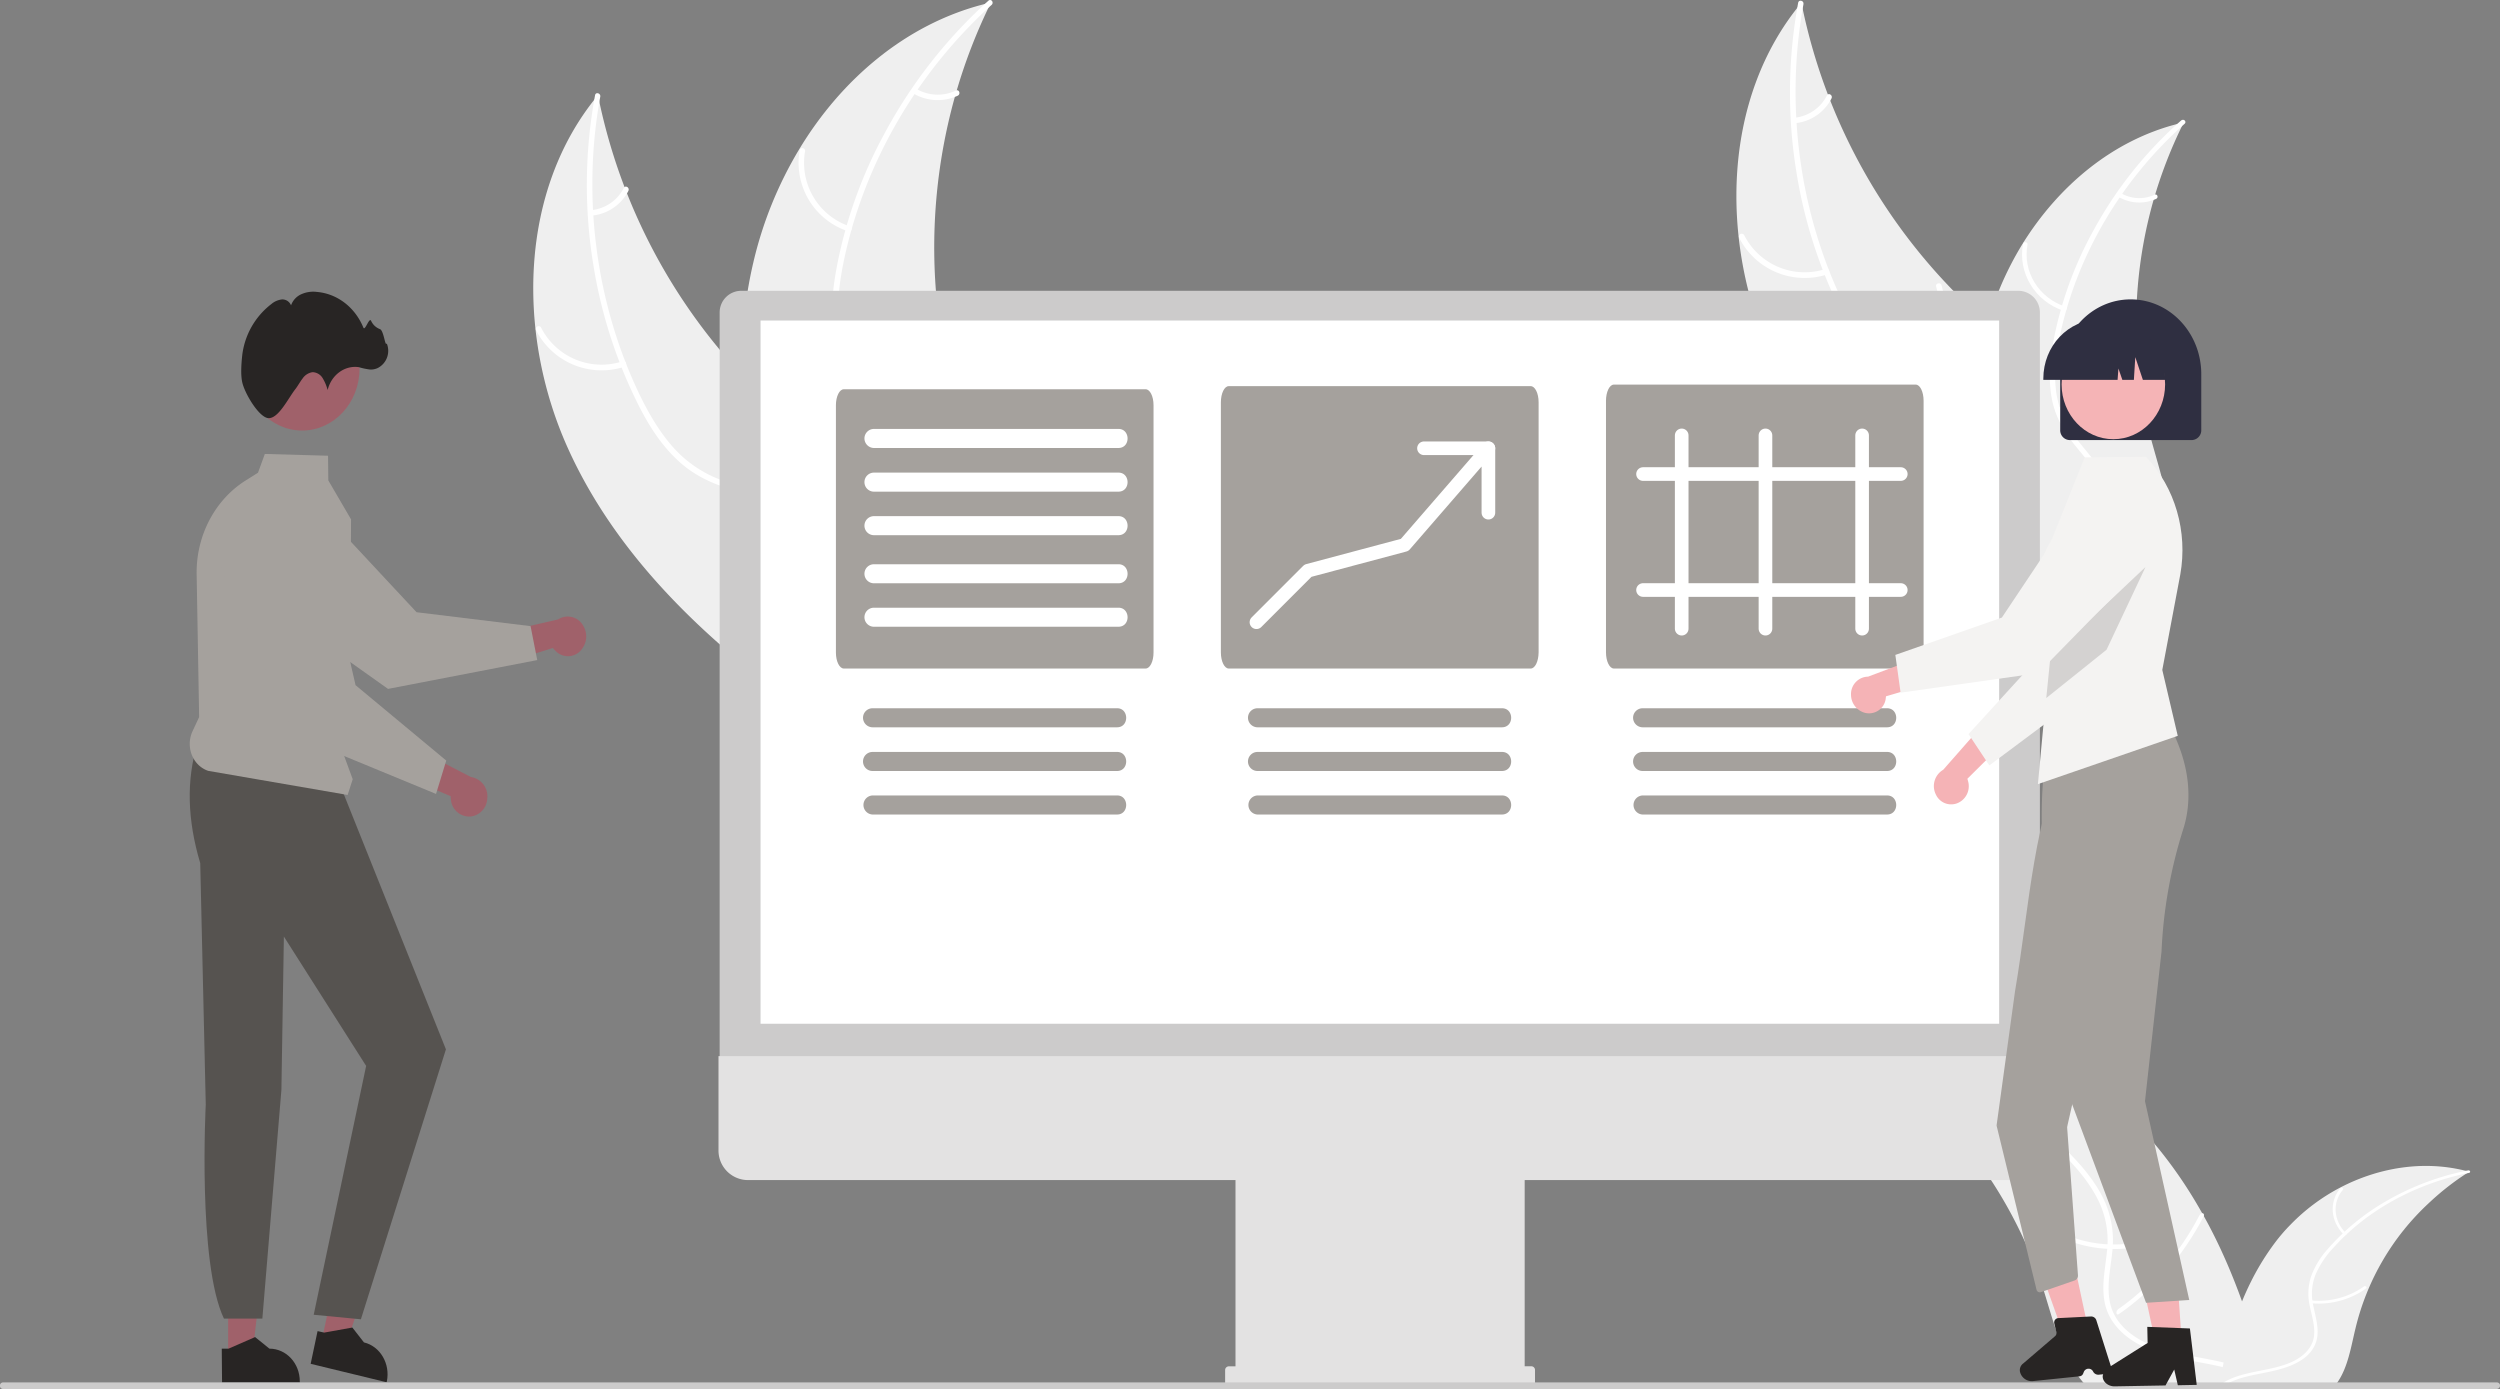<svg id="Warstwa_1" data-name="Warstwa 1" xmlns="http://www.w3.org/2000/svg" viewBox="0 0 1099.84 611.07"><rect x="0" y="0" width="1099.84" height="611.07" fill="#808080" stroke="none"/><defs><style>.cls-1{fill:#a0616a;}.cls-2{fill:#a5a19d;}.cls-3{fill:#282524;}.cls-4{fill:#565350;}.cls-5{fill:#efefef;}.cls-6{fill:#fff;}.cls-7{fill:#cccbcb;}.cls-8{fill:#e3e2e2;}.cls-9{fill:#f5b3b6;}.cls-10{fill:#f4f3f2;}.cls-11{fill:#2f2f41;}.cls-12{fill:#f5b4b6;}.cls-13{fill:#d4d2d1;}.cls-14{fill:none;stroke:#fff;stroke-linecap:round;stroke-linejoin:round;stroke-width:6px;}</style></defs><path class="cls-1" d="M254.18,286.33a7.58,7.58,0,0,1-11.35.14,6.7,6.7,0,0,1-1-1.13l-27.44,8.56,4.35-15.29,25.33-5.82a7.78,7.78,0,0,1,11.17,2.9,9,9,0,0,1-1.11,10.64Z" transform="translate(1.42 -0.27)"/><path class="cls-2" d="M234.93,290.66l-65.55,12.66-.12,0-61.44-43.64c-9-8.59-10.3-23.34-2.82-33.61h0c7.83-10.72,22.11-12.46,32.09-4.16a22.69,22.69,0,0,1,2.07,1.9l42.68,45.8L232,275.73Z" transform="translate(1.42 -0.27)"/><polygon class="cls-1" points="100.36 597.11 110.92 597.11 116.03 552.9 100.36 552.9 100.36 597.11"/><path class="cls-3" d="M96.14,593.59h3l11.66-5.1,6.31,5.1h0c7.41,0,13.36,6.41,13.36,14.39v.52H96.27Z" transform="translate(1.42 -0.27)"/><polygon class="cls-1" points="141.53 589.92 151.97 592.4 165.94 550.55 150.64 546.75 141.53 589.92"/><path class="cls-3" d="M138.29,585.87l2.91.66,12.39-2.23,5.1,6.54h0c7.16,1.7,11.66,9.42,10.08,17.14l-.12.39-33.4-8.11Z" transform="translate(1.42 -0.27)"/><path class="cls-4" d="M85.46,327.28C80.48,343.5,81,361,86.67,380L89.1,486.2s-3.64,69.72,8,94.18H114l8.38-100.59,1.09-67.49,36.19,56.9L136.59,578.68l20.76,2,37.41-118.77L148.61,346.64Z" transform="translate(1.42 -0.27)"/><path class="cls-2" d="M151.52,350l-61.33-10.6c-6.19-2.09-9.59-9.15-7.53-15.83a13.15,13.15,0,0,1,.73-1.83l2.8-6-1.1-62.92c-.24-16.61,7.77-32.18,21-40.81l6-3.79,3-8.24,27.81.78.12,10.86,10,17.13v.13l-.61,93.27-2.79,9.68,4.13,11.24Z" transform="translate(1.42 -0.27)"/><ellipse class="cls-1" cx="132.91" cy="162.2" rx="25.26" ry="27.21"/><path class="cls-3" d="M105.13,168.35c-.73-3.4-.36-8.24,0-11.64A33.38,33.38,0,0,1,118,134a8.76,8.76,0,0,1,4.62-2,4.09,4.09,0,0,1,4,2.62,8.36,8.36,0,0,1,4.73-5,12.85,12.85,0,0,1,6.68-.92c9,.79,16.76,6.8,20.41,15.7.73,1.7,2.55-4.71,3.4-3a6.9,6.9,0,0,0,3.88,3.66c1.7.52,2.31,8,3,6.28a8.51,8.51,0,0,1-4,10.86,7.37,7.37,0,0,1-3.28.65,29.93,29.93,0,0,1-5-1.05c-6.31-.91-12.14,3.53-13.72,10.07a19.5,19.5,0,0,0-2.19-5.23A5.37,5.37,0,0,0,136.1,164a6.45,6.45,0,0,0-4.37,2.74c-1.1,1.44-1.95,3-3,4.45-3.28,4.06-7.77,13.74-12.39,13C112.17,183.4,106.1,173.06,105.13,168.35Z" transform="translate(1.42 -0.27)"/><path class="cls-1" d="M206,359.44a8.11,8.11,0,0,1-9.05-7.37,6.69,6.69,0,0,1-.11-1.53l-26.56-11.31L182.4,330l23.33,12.1a8.6,8.6,0,0,1,7.2,9.65,8.29,8.29,0,0,1-6.93,7.69Z" transform="translate(1.42 -0.27)"/><path class="cls-2" d="M190.41,349.55,128.23,323.9l-.08-.17-31.6-71.68C93,239.69,99,226.29,110.28,221.7h0c11.86-4.83,24.95,1.59,29.43,14.36l.81,2.69L155,301.7l39.9,33.17Z" transform="translate(1.42 -0.27)"/><path class="cls-5" d="M809.17,456.58a18.31,18.31,0,0,1,2,1.3,216.22,216.22,0,0,1,26.16,19.29c.58.58,1.3,1.08,1.95,1.66a200.33,200.33,0,0,1,58.31,88.87c4.19,13.29,7.65,28.1,16,38.94a39.94,39.94,0,0,0,2.82,3.32l75.94.15a1.38,1.38,0,0,1,.58-.22l3,.15a12.9,12.9,0,0,0-.43-1.59c-.08-.29-.15-.58-.22-.87s-.14-.36-.14-.58-.08-.07,0-.22-.15-.36-.08-.5c-.72-3-1.51-5.85-2.31-8.74h0c-6.21-22.33-14.38-44.37-25.86-64.45-.37-.58-.73-1.3-1.09-1.88A197.93,197.93,0,0,0,948,505.35a152.09,152.09,0,0,0-48.55-38.88c-27.16-13.65-58.74-18.85-87.78-10.62C810.69,456.14,810,456.36,809.17,456.58Z" transform="translate(1.42 -0.27)"/><path class="cls-6" d="M809.39,457.44c37.35,7.08,72.54,25.44,98.33,52.1,5.56,5.7,10.69,12,14.16,19.21a39.89,39.89,0,0,1,3.61,22.18c-.72,7.16-2.31,14.31-1.15,21.39,1.15,7.51,5.92,13.58,12.57,17.85,8,5.13,17.7,7.22,27.09,9,10.48,2,21.39,3.75,30.06,9.89a1,1,0,0,0,1.23-1.59c-15.1-10.76-35.55-8.59-52.1-16.18-7.73-3.54-14.37-9.32-16.25-17.56-1.66-7.22,0-14.52.79-21.74a42.82,42.82,0,0,0-2.67-21.9c-3-7.22-7.88-13.72-13.29-19.57A173.77,173.77,0,0,0,868.85,477a192,192,0,0,0-59.17-21.53A1,1,0,1,0,809.39,457.44Z" transform="translate(1.42 -0.27)"/><path class="cls-6" d="M934.36,547.47a55,55,0,0,1-37.21-9.61,1,1,0,0,0-1.23,1.59,57.54,57.54,0,0,0,38.8,10,1,1,0,1,0-.36-1.95Z" transform="translate(1.42 -0.27)"/><path class="cls-6" d="M930.55,576.15c14.38-10,27.1-24.64,35.62-41.18.94-1.66,2.6-1,1.81.58-8.89,17.19-22.18,32.51-37.14,42.77-1.37,1-1.66-1.23-.29-2.17Z" transform="translate(1.42 -0.27)"/><path class="cls-5" d="M1084.88,515.75c-.44.22-.87.58-1.23.79a115.89,115.89,0,0,0-15.53,12.07c-.37.36-.73.65-1.16,1.08a110.1,110.1,0,0,0-32.08,54.84c-2,8.17-3.32,17.2-8,23.92a22.43,22.43,0,0,1-1.59,2l-48.19.87a.7.7,0,0,0-.36-.15l-2,.15c0-.29.14-.65.14-.94s.08-.36.08-.58.07-.22.07-.36v-.15c0-.14.07-.21,0-.29.29-1.8.65-3.61,1-5.34h0c2.67-13.66,6.65-27.24,12.86-39.6.22-.36.36-.79.58-1.15a111.43,111.43,0,0,1,10-16,76.78,76.78,0,0,1,6.79-7.87,85.88,85.88,0,0,1,21.89-16.33c16.47-8.6,36.2-12.14,55.13-7.37A9.49,9.49,0,0,1,1084.88,515.75Z" transform="translate(1.42 -0.27)"/><path class="cls-6" d="M1084.81,516.26c-23.34,4.69-44.66,16.25-59.54,32.8a40.7,40.7,0,0,0-7.95,11.85,22.92,22.92,0,0,0-1.08,13.58c.87,4.33,2.24,8.74,1.88,13.08-.36,4.62-3,8.38-7,11-4.84,3.18-10.84,4.55-16.69,5.71-6.57,1.3-13.37,2.53-18.57,6.36-.65.43-1.44-.51-.86-.94,9-6.72,22-5.64,32.15-10.41,4.69-2.24,8.59-5.85,9.39-10.83.65-4.41-.8-8.89-1.74-13.3a24.73,24.73,0,0,1,.51-13.37,37.22,37.22,0,0,1,7.37-12.06A100.21,100.21,0,0,1,1048,528.9a116.78,116.78,0,0,1,36.34-13.73C1085.38,515,1085.6,516.11,1084.81,516.26Z" transform="translate(1.42 -0.27)"/><path class="cls-6" d="M1029.75,543.49c-6-5.92-6.57-14.59-1.52-20.52.51-.57,1.59.15,1.09.73-4.77,5.49-4.19,13.65,1.37,19.14.65.51-.36,1.16-.94.65Z" transform="translate(1.42 -0.27)"/><path class="cls-6" d="M1015.52,572.39a34.52,34.52,0,0,0,23.12-6.21c.65-.43,1.44.51.86.94a36,36,0,0,1-24.06,6.5c-.93-.14-.79-1.3.08-1.23Z" transform="translate(1.42 -0.27)"/><path class="cls-5" d="M248.43,197.48c-22.54-49.92-21.67-113.29,13.22-155.34a252.77,252.77,0,0,0,90.39,148c18,14.16,39.59,28.25,44.43,50.65,3.11,13.94-1.3,28.75-8.81,40.89s-18,22.18-28.4,32.08l-1.15,3.33C313.17,285.84,271,247.48,248.43,197.48Z" transform="translate(1.42 -0.27)"/><path class="cls-6" d="M262.66,42.79c-8.09,44.08-2,91.18,17.56,131.64,4.26,8.67,9.32,17.27,16.11,24.35a53.14,53.14,0,0,0,24.21,14.16c8.45,2.53,17.55,4.05,25.28,8.6,8.24,4.77,13.23,12.79,15.25,22,2.38,11.2.72,22.69-1.45,33.75-2.38,12.28-4.91,25-1.51,37.42.36,1.52-1.88,2-2.39.58-5.85-21.6,5.64-42.77,3.9-64.52-.72-10.12-4.55-20-13.22-25.87-7.66-5.13-16.83-6.79-25.5-9.17-9-2.6-17.27-6.43-24.21-13-7.15-6.64-12.5-15-16.9-23.62a212,212,0,0,1-20.16-62.21,217.52,217.52,0,0,1,.72-74.63c.22-1.74,2.6-1,2.31.57Z" transform="translate(1.42 -0.27)"/><path class="cls-6" d="M273.14,161.65a32.35,32.35,0,0,1-38.73-16.12,1.25,1.25,0,0,1,2.17-1.22,29.83,29.83,0,0,0,36,14.88c1.52-.43,2.1,1.95.58,2.46Z" transform="translate(1.42 -0.27)"/><path class="cls-6" d="M258.69,92.72A18,18,0,0,0,273,83c.72-1.45,2.74-.15,2,1.3A20.11,20.11,0,0,1,259.2,95.1a1.2,1.2,0,0,1-1.45-.94A1.5,1.5,0,0,1,258.69,92.72Z" transform="translate(1.42 -0.27)"/><path class="cls-5" d="M434.47,1.32a12.49,12.49,0,0,0-1.15,2.6,240.77,240.77,0,0,0-13.8,36c-.22.94-.58,1.88-.87,3a246.25,246.25,0,0,0-7.73,91.83A256.44,256.44,0,0,0,417.57,171c4.41,16.4,10.47,34,9,50.43a41.36,41.36,0,0,1-.72,5.13l-76.3,45.88a1.33,1.33,0,0,0-.72.14l-3,2c-.22-.57-.36-1.3-.58-1.87-.15-.37-.22-.73-.36-1.09a1.91,1.91,0,0,1-.22-.72c0-.14,0-.14-.14-.22a2.38,2.38,0,0,1-.22-.58c-1.16-3.54-2.24-7-3.32-10.54h0c-8.24-27.1-14.31-55.13-15.75-83,0-.79-.15-1.73-.15-2.6a236.77,236.77,0,0,1,1.3-37.86,188,188,0,0,1,3.61-20.37,172.31,172.31,0,0,1,20-49.49c18.42-30.71,46.81-55.2,81.35-64.09Z" transform="translate(1.42 -0.27)"/><path class="cls-6" d="M434.84,2.41c-33,29.91-56.5,70.37-65.25,113.72-1.87,9.39-3,19-1.8,28.61a51.89,51.89,0,0,0,10.76,25.43c5.35,7,11.56,13.58,15,21.68,3.69,8.52,2.89,17.84-1.08,26.29-4.77,10.19-13.08,18.21-21.46,25.65-9.32,8.31-19.07,16.77-23.84,28.47-.58,1.37-2.75.43-2.24-.94,8.23-20.37,30.13-30.34,42-48.33,5.5-8.31,8.46-18.43,5-28.11-3-8.53-9.39-15.24-14.88-22.25-5.71-7.37-9.9-15.39-11.42-24.5-1.66-9.39-.94-19.14.72-28.46A201.94,201.94,0,0,1,387.8,58.83,216.86,216.86,0,0,1,433.32.67C434.55-.56,436,1.32,434.84,2.41Z" transform="translate(1.42 -0.27)"/><path class="cls-6" d="M371.62,102a31.7,31.7,0,0,1-21.24-35.55,1.2,1.2,0,0,1,2.38.36,29.48,29.48,0,0,0,19.8,33.09c1.59.29.5,2.53-.94,2.1Z" transform="translate(1.42 -0.27)"/><path class="cls-6" d="M375.45,167a61.78,61.78,0,0,0,31.21-32.51c.58-1.37,2.74-.43,2.24.94a64.52,64.52,0,0,1-32.51,33.74,1.18,1.18,0,1,1-.94-2.17Z" transform="translate(1.42 -0.27)"/><path class="cls-6" d="M401.67,39.33a18.59,18.59,0,0,0,17.42.79c1.44-.72,2.24,1.52.86,2.24a21,21,0,0,1-19.22-.79,1.12,1.12,0,0,1-.57-1.52,1,1,0,0,1,1.51-.72Z" transform="translate(1.42 -0.27)"/><path class="cls-5" d="M777.73,156.83C755.18,106.9,756.05,43.54,791.09,1.49a252.56,252.56,0,0,0,90.39,148c18,14.16,39.59,28.25,44.43,50.65,3.11,13.94-1.3,28.75-8.81,40.89s-18,22.18-28.4,32.08l-1.15,3.32C842.46,245.19,800.27,206.83,777.73,156.83Z" transform="translate(1.42 -0.27)"/><path class="cls-6" d="M792,2.07c-8.09,44.07-2,91.18,17.56,131.64,4.26,8.67,9.32,17.27,16.11,24.35a53.19,53.19,0,0,0,24.2,14.16c8.45,2.53,17.56,4,25.29,8.6,8.24,4.76,13.22,12.78,15.24,22,2.39,11.2.73,22.69-1.44,33.74-2.39,12.28-4.91,25-1.52,37.43.36,1.51-1.88,2-2.38.57-5.85-21.6,5.63-42.77,3.9-64.51-.72-10.12-4.55-20-13.22-25.87C868,179,858.86,177.35,850.19,175c-9-2.6-17.27-6.43-24.2-13-7.15-6.65-12.5-15-16.91-23.63a212,212,0,0,1-20.16-62.2,217.83,217.83,0,0,1,.73-74.64c.29-1.66,2.67-.94,2.31.58Z" transform="translate(1.42 -0.27)"/><path class="cls-6" d="M802.44,121a32.32,32.32,0,0,1-38.73-16.11,1.25,1.25,0,0,1,2.17-1.23,29.83,29.83,0,0,0,36,14.89c1.51-.44,2.09,1.95.58,2.45Z" transform="translate(1.42 -0.27)"/><path class="cls-6" d="M845.35,171.5a62.51,62.51,0,0,0,5-45.16c-.36-1.52,1.88-2,2.38-.58a65.1,65.1,0,0,1-5.34,47c-.73,1.38-2.75.08-2-1.22Z" transform="translate(1.42 -0.27)"/><path class="cls-6" d="M788,52.07a18,18,0,0,0,14.3-9.76c.72-1.44,2.75-.14,2,1.3a20.08,20.08,0,0,1-15.82,10.84,1.2,1.2,0,0,1-1.44-.94C787.05,52.86,787.41,52.14,788,52.07Z" transform="translate(1.42 -0.27)"/><path class="cls-5" d="M959.36,53.87a12.23,12.23,0,0,0-1,2.17,201.55,201.55,0,0,0-11.63,29.77c-.22.79-.51,1.51-.72,2.45a199.78,199.78,0,0,0-6.51,75.94,202.7,202.7,0,0,0,5.64,30.05c3.68,13.59,8.81,28.11,7.66,41.69a28.43,28.43,0,0,1-.58,4.27l-64.3,37.93a1.44,1.44,0,0,0-.58.07l-2.53,1.66c-.22-.5-.29-1.08-.51-1.52-.07-.29-.21-.57-.28-.86a2.3,2.3,0,0,0-.22-.58c0-.07,0-.07-.07-.22s-.08-.36-.22-.5c-1-2.89-1.88-5.86-2.82-8.75h0c-6.93-22.39-12.06-45.59-13.29-68.63,0-.65-.07-1.45-.07-2.17a195.52,195.52,0,0,1,1.08-31.29,160.43,160.43,0,0,1,3-16.83,140.74,140.74,0,0,1,16.91-40.89C904,82.34,927.79,62,957,54.67A19.6,19.6,0,0,1,959.36,53.87Z" transform="translate(1.42 -0.27)"/><path class="cls-6" d="M959.65,54.74c-27.81,24.71-47.61,58.16-55,94-1.59,7.73-2.53,15.68-1.52,23.62a42.25,42.25,0,0,0,9,21c4.56,5.85,9.76,11.27,12.65,17.92,3.1,7.08,2.38,14.73-.94,21.74-4,8.46-11.06,15-18.06,21.24-7.81,6.87-16,13.88-20.09,23.56-.51,1.15-2.31.36-1.88-.8,6.94-16.83,25.43-25.14,35.33-40,4.63-6.86,7.15-15.25,4.19-23.27-2.53-7.08-8-12.57-12.57-18.42-4.84-6.14-8.31-12.72-9.61-20.23-1.37-7.73-.79-15.82.58-23.55a163.94,163.94,0,0,1,18.06-50.29,177.08,177.08,0,0,1,38.37-48C959.43,52.36,960.66,53.87,959.65,54.74Z" transform="translate(1.42 -0.27)"/><path class="cls-6" d="M906.4,137c-12.64-4.26-20.15-16.69-17.84-29.4.21-1.23,2.24-.94,2,.29-2.24,11.84,4.91,23.48,16.69,27.31,1.23.36.36,2.24-.87,1.8Z" transform="translate(1.42 -0.27)"/><path class="cls-6" d="M903.65,179.86A51.33,51.33,0,0,0,930,153a1,1,0,0,1,1.88.8,53.37,53.37,0,0,1-27.45,27.89,1,1,0,1,1-.73-1.81Z" transform="translate(1.42 -0.27)"/><path class="cls-6" d="M931.76,85.3a15.94,15.94,0,0,0,14.67.65c1.23-.58,1.88,1.23.72,1.81A18,18,0,0,1,931,87.11a.93.93,0,0,1-.51-1.23C930.53,85.3,931.11,85,931.76,85.3Z" transform="translate(1.42 -0.27)"/><path class="cls-7" d="M315.18,473.92H896V137.74a9.53,9.53,0,0,0-9.54-9.54H324.72a9.53,9.53,0,0,0-9.54,9.54Z" transform="translate(1.42 -0.27)"/><path class="cls-8" d="M314.67,464.89v41.47a13,13,0,0,0,13.08,13.07H542.12v81.94h-2.89a1.64,1.64,0,0,0-1.67,1.66h0v5.71a1.65,1.65,0,0,0,1.67,1.66h133a1.64,1.64,0,0,0,1.66-1.66h0V603a1.63,1.63,0,0,0-1.66-1.66h-2.89V519.43H883.71a13.09,13.09,0,0,0,13.15-13.07h0V464.89Z" transform="translate(1.42 -0.27)"/><rect class="cls-6" x="334.59" y="141.01" width="544.91" height="309.37"/><path class="cls-2" d="M502.59,294.38H369.8c-1.88,0-3.47-3.07-3.47-7V178.52c0-3.79,1.52-7,3.47-7H502.59c1.88,0,3.47,3.07,3.47,7V287.37C506.06,291.31,504.47,294.38,502.59,294.38Z" transform="translate(1.42 -0.27)"/><path class="cls-2" d="M490,320.24H382.44a4.24,4.24,0,0,1-4.19-4.19,4.2,4.2,0,0,1,4.19-4.19H490C495.3,311.79,495.44,320.24,490,320.24Z" transform="translate(1.42 -0.27)"/><path class="cls-2" d="M490,339.46H382.44a4.19,4.19,0,0,1,0-8.38H490C495.3,331,495.44,339.46,490,339.46Z" transform="translate(1.42 -0.27)"/><path class="cls-2" d="M490,358.61H382.44a4.2,4.2,0,0,1,0-8.39H490C495.3,350.15,495.44,358.61,490,358.61Z" transform="translate(1.42 -0.27)"/><path class="cls-2" d="M672,294.38H539.15c-1.88,0-3.46-3.1-3.46-7.09V177.23c0-3.83,1.51-7.08,3.46-7.08H672c1.88,0,3.47,3.1,3.47,7.08V287.29C675.42,291.28,673.9,294.38,672,294.38Z" transform="translate(1.42 -0.27)"/><path class="cls-2" d="M659.3,320.24H551.8a4.24,4.24,0,0,1-4.19-4.19,4.19,4.19,0,0,1,4.19-4.19H659.3C664.72,311.79,664.8,320.24,659.3,320.24Z" transform="translate(1.42 -0.27)"/><path class="cls-2" d="M659.3,339.46H551.8a4.19,4.19,0,1,1,0-8.38H659.3C664.72,331,664.8,339.46,659.3,339.46Z" transform="translate(1.42 -0.27)"/><path class="cls-2" d="M659.3,358.61H551.8a4.2,4.2,0,0,1,0-8.39H659.3C664.72,350.15,664.8,358.61,659.3,358.61Z" transform="translate(1.42 -0.27)"/><path class="cls-2" d="M841.38,294.38H708.58c-1.88,0-3.47-3.12-3.47-7.13V176.59c0-3.85,1.52-7.12,3.47-7.12h132.8c1.87,0,3.46,3.12,3.46,7.12V287.25C844.84,291.26,843.25,294.38,841.38,294.38Z" transform="translate(1.42 -0.27)"/><path class="cls-2" d="M828.73,320.24H721.22a4.24,4.24,0,0,1-4.19-4.19,4.2,4.2,0,0,1,4.19-4.19H828.73C834.08,311.79,834.22,320.24,828.73,320.24Z" transform="translate(1.42 -0.27)"/><path class="cls-2" d="M828.73,339.46H721.22a4.19,4.19,0,0,1,0-8.38H828.73C834.08,331,834.22,339.46,828.73,339.46Z" transform="translate(1.42 -0.27)"/><path class="cls-2" d="M828.73,358.61H721.22a4.2,4.2,0,0,1,0-8.39H828.73C834.08,350.15,834.22,358.61,828.73,358.61Z" transform="translate(1.42 -0.27)"/><circle class="cls-6" cx="925.16" cy="219.62" r="1.88"/><path class="cls-7" d="M1096.9,611.34H0a1.37,1.37,0,0,1-1.44-1.45A1.36,1.36,0,0,1,0,608.45H1097a1.36,1.36,0,0,1,1.44,1.44A1.56,1.56,0,0,1,1096.9,611.34Z" transform="translate(1.42 -0.27)"/><path class="cls-2" d="M909.5,325.19h0l.1-.13c.36-.22,38.44-18.08,49,10.38,8.9,29.18-9.91,45.06-17.39,63.53L922,434l-14.34,63.49c-.31.88-4.87-.29-5.64-.27l-25.08-1.78,8.11-59C891.76,396.82,892.82,361,909.5,325.19Z" transform="translate(1.42 -0.27)"/><path class="cls-9" d="M906.23,543.29l-12.48,1.28a1.92,1.92,0,0,0-1.71,2.52l12.73,35.8a2.32,2.32,0,0,0,2.44,1.45l7.45-.77a2,2,0,0,0,1.8-2.34l-7.77-36.32A2.23,2.23,0,0,0,906.23,543.29Z" transform="translate(1.42 -0.27)"/><path class="cls-3" d="M918.4,579.44l-14.19.71a1.91,1.91,0,0,0-1.87,2.32l.91,3.87a1.77,1.77,0,0,1-.6,1.78l-14,12a3.63,3.63,0,0,0-1.38,3.74,5.32,5.32,0,0,0,5.76,4l20.31-2.09a1.92,1.92,0,0,0,1.73-1.31l.27-.67a2.24,2.24,0,0,1,4.09-.1h0a2.56,2.56,0,0,0,2.39,1.37l4-.41a1.89,1.89,0,0,0,1.69-2.45l-6.68-21.11A2.38,2.38,0,0,0,918.4,579.44Z" transform="translate(1.42 -0.27)"/><path class="cls-2" d="M907,482.78l5.75,78.53a2.25,2.25,0,0,1-1.35,2.24l-14.91,5.16a1.5,1.5,0,0,1-2-1.18l-17.54-72.06,27.89-14.15A1.49,1.49,0,0,1,907,482.78Z" transform="translate(1.42 -0.27)"/><polygon class="cls-9" points="956.97 548.73 939.52 550.14 948.02 589.55 959.7 588.58 956.97 548.73"/><path class="cls-3" d="M962,584.71,943.25,584l.15,7.08-17.65,11.11a4.87,4.87,0,0,0-2.12,3.64c0,2.31,2.36,4.38,5.25,4.35l22.39-.4,3.83-7,1.59,6.91,8.31-.16Z" transform="translate(1.42 -0.27)"/><path class="cls-2" d="M942.24,484.74,949.5,419l.1-2a208.39,208.39,0,0,1,9.58-52.33c3.39-10.88,4.13-27.53-7.7-48-17.25-26.4-36.29-6.59-36.59-6.32l-9,3.41,5.88-.66c-18.75,1.59-16.57,58.1-11.12,97.43l9.53,75.54,32.53,87.35,19-1.24Z" transform="translate(1.42 -0.27)"/><path class="cls-9" d="M858.9,353.9a8.06,8.06,0,0,0,5.57-9.71c-.13-.52-.25-.92-.37-1.31l19.67-19.54-13.61-3.41-16.7,19a8.29,8.29,0,0,0-3.22,10.88,7.37,7.37,0,0,0,8.66,4.07Z" transform="translate(1.42 -0.27)"/><path class="cls-10" d="M873.76,337l-9.16-13.78,34.52-37.77,8-59.54c1.49-11,11.14-18.75,21.66-17.18a17,17,0,0,1,3.46.92h0c10,3.54,15.34,15.08,12,25.7l-20.41,64.27Z" transform="translate(1.42 -0.27)"/><path class="cls-10" d="M942.67,201.23h0l-27,.26-14.23,35.67c-13.23,21.77-.62,34.23.37,36.2l-2.47,26.75-1.61,17.31-2.6,27.81L956.65,324l-6.8-29,7.92-42C961.11,234.28,955.54,214.73,942.67,201.23Z" transform="translate(1.42 -0.27)"/><path class="cls-11" d="M904.94,189.42V164.9c0-18.23,13.85-32.92,31-32.92s31.06,14.69,31.06,32.92v24.52a4.31,4.31,0,0,1-4.21,4.46h-53.7A4.3,4.3,0,0,1,904.94,189.42Z" transform="translate(1.42 -0.27)"/><ellipse class="cls-12" cx="929.74" cy="169.09" rx="22.77" ry="24.13"/><path class="cls-11" d="M897.51,166.87c0-14.43,11-26,24.5-26h4.58c13.61,0,24.5,11.67,24.5,26v.52h-9.78l-3.34-10-.62,10h-5.07l-1.73-5-.37,5H897.51v-.52Z" transform="translate(1.42 -0.27)"/><polygon class="cls-13" points="943.89 249.44 926.74 285.85 900.23 307.09 901.93 290.11 896.13 289.38 917.7 274.17 943.89 249.44"/><path class="cls-9" d="M819,313.86a7.4,7.4,0,0,0,9.12-5.83l.18-1.43L854.12,299l-10.69-9.73-23,8.68a7.67,7.67,0,0,0-7.52,8.07A8.28,8.28,0,0,0,819,313.86Z" transform="translate(1.42 -0.27)"/><path class="cls-10" d="M834.72,305l-2.31-16.61,46.87-16.43,32.49-48.67a18.35,18.35,0,0,1,26.61-4.55,21.22,21.22,0,0,1,2.71,2.41h0a21.18,21.18,0,0,1-.19,28.64l-45.62,46.61Z" transform="translate(1.42 -0.27)"/><path class="cls-6" d="M490.58,197.36H383.07a4.24,4.24,0,0,1-4.19-4.2,4.2,4.2,0,0,1,4.19-4.19H490.58C495.92,188.9,496.07,197.36,490.58,197.36Z" transform="translate(1.42 -0.27)"/><path class="cls-6" d="M490.58,216.57H383.07a4.19,4.19,0,0,1,0-8.38H490.58C495.92,208.12,496.07,216.57,490.58,216.57Z" transform="translate(1.42 -0.27)"/><path class="cls-6" d="M490.58,235.72H383.07a4.19,4.19,0,0,1,0-8.38H490.58C495.92,227.27,496.07,235.72,490.58,235.72Z" transform="translate(1.42 -0.27)"/><path class="cls-6" d="M490.58,256.88H383.07a4.19,4.19,0,0,1,0-8.38H490.58C495.92,248.43,496.07,256.88,490.58,256.88Z" transform="translate(1.42 -0.27)"/><path class="cls-6" d="M490.58,276H383.07a4.19,4.19,0,0,1,0-8.38H490.58C495.92,267.58,496.07,276,490.58,276Z" transform="translate(1.42 -0.27)"/><line class="cls-14" x1="626.46" y1="197.21" x2="654.8" y2="197.21"/><polyline class="cls-14" points="552.76 273.74 575.43 251.07 617.95 239.73 654.8 197.21 654.8 225.55"/><line class="cls-14" x1="739.84" y1="191.54" x2="739.84" y2="276.58"/><line class="cls-14" x1="819.21" y1="276.58" x2="819.21" y2="191.54"/><line class="cls-14" x1="722.83" y1="259.57" x2="836.22" y2="259.57"/><line class="cls-14" x1="722.83" y1="208.55" x2="836.22" y2="208.55"/><line class="cls-14" x1="776.69" y1="276.58" x2="776.69" y2="191.54"/></svg>